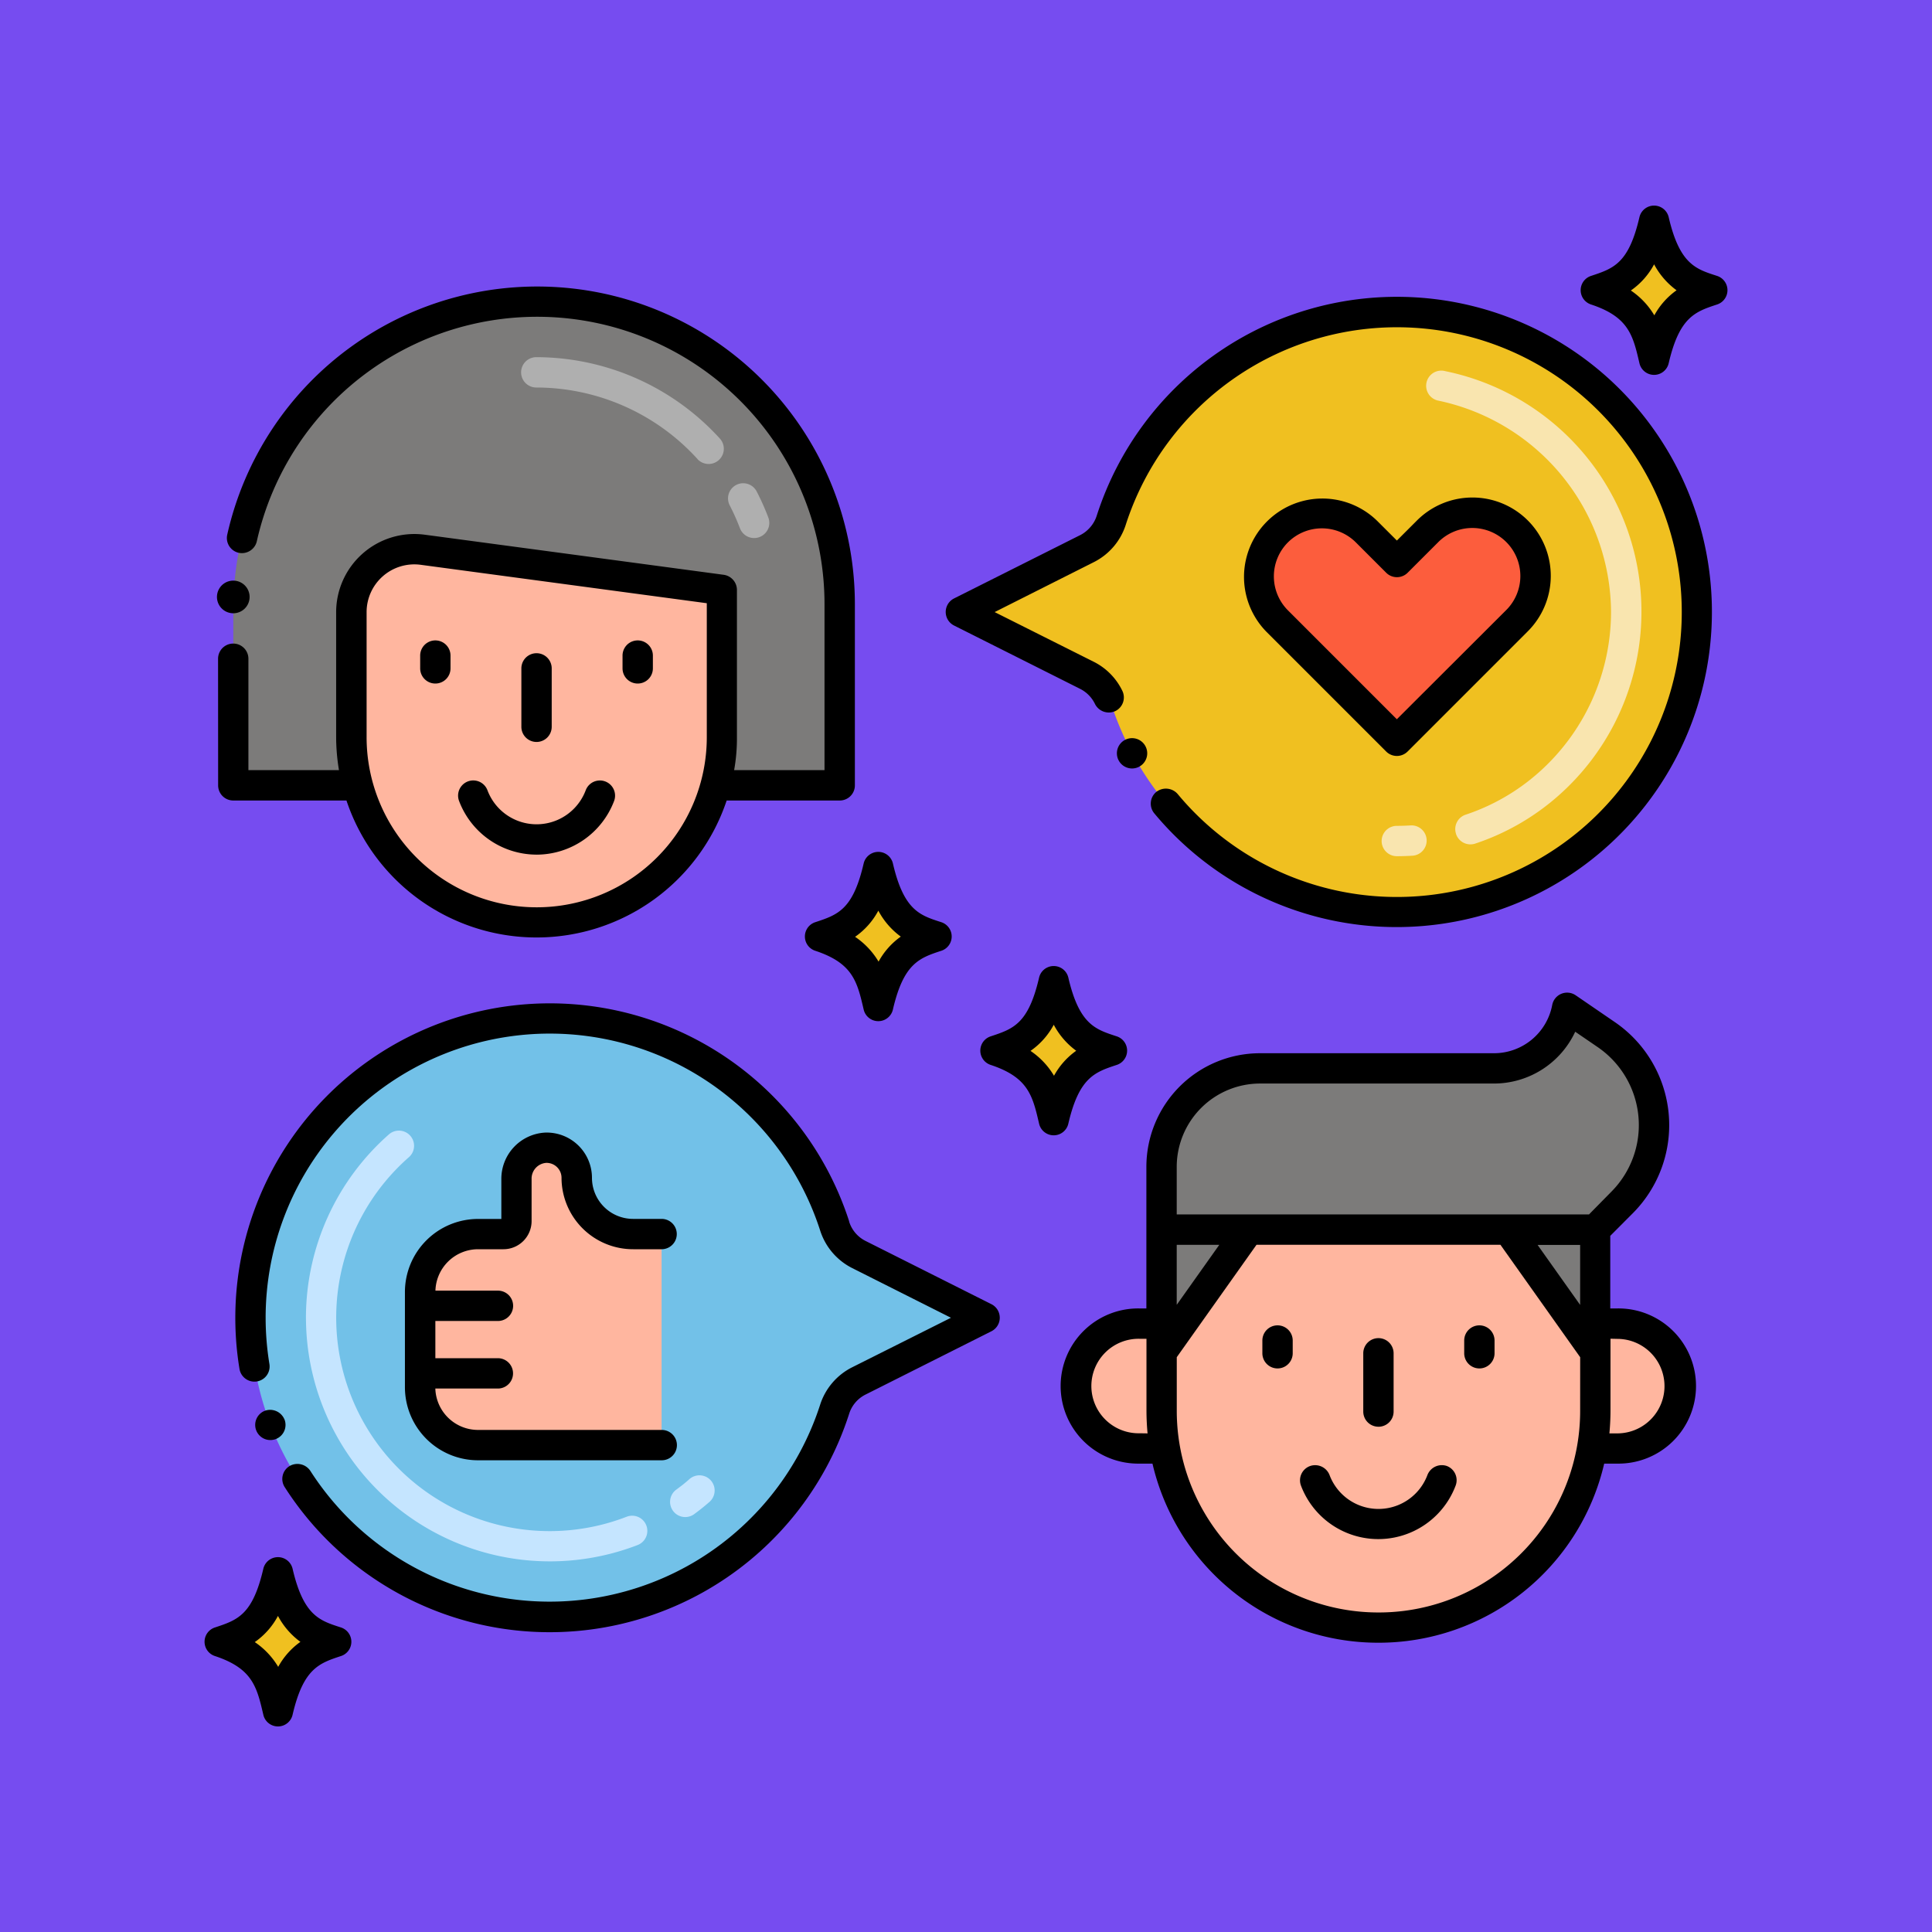 <svg xmlns="http://www.w3.org/2000/svg" xmlns:xlink="http://www.w3.org/1999/xlink" width="85" height="85" viewBox="0 0 85 85">
  <defs>
    <clipPath id="clip-path">
      <rect id="Rectángulo_35264" data-name="Rectángulo 35264" width="67" height="67" transform="translate(189 4865)" fill="#26d19e"/>
    </clipPath>
  </defs>
  <g id="Grupo_99208" data-name="Grupo 99208" transform="translate(-810 -10319.338)">
    <rect id="Rectángulo_34163" data-name="Rectángulo 34163" width="85" height="85" transform="translate(810 10319.338)" fill="#764cf0"/>
    <g id="Enmascarar_grupo_397" data-name="Enmascarar grupo 397" transform="translate(630 5463.338)" clip-path="url(#clip-path)">
      <g id="testimonios" transform="translate(188.329 4864.329)">
        <path id="Trazado_126055" data-name="Trazado 126055" d="M65.568,52.65a2.742,2.742,0,0,1-2.744,2.744H61.713a9.541,9.541,0,0,1-18.791,0H41.811a2.746,2.746,0,1,1,0-5.491h.964v1.268l3.831-5.4H58.029l3.831,5.4V49.9h.964a2.744,2.744,0,0,1,2.744,2.747Z" fill="#ffb69f"/>
        <path id="Trazado_126056" data-name="Trazado 126056" d="M61.839,28.511a13.2,13.2,0,1,0-21.28-13.955A2.116,2.116,0,0,1,39.5,15.806L33.946,18.6l5.551,2.79a2.117,2.117,0,0,1,1.062,1.249,13.222,13.222,0,0,0,21.28,5.876Z" fill="#f0c020"/>
        <path id="Trazado_126057" data-name="Trazado 126057" d="M28.616,18.29v7.934h-5.47a8.023,8.023,0,0,0,.282-2.121V17.622L10.25,15.853A2.767,2.767,0,0,0,7.128,18.6V24.1a8.222,8.222,0,0,0,.282,2.121H1.935V18.589A13.545,13.545,0,0,1,15.081,4.945,13.335,13.335,0,0,1,28.616,18.29Z" fill="#7c7b7a"/>
        <path id="Trazado_126058" data-name="Trazado 126058" d="M10.25,15.853A2.767,2.767,0,0,0,7.128,18.6V24.1a8.149,8.149,0,0,0,16.018,2.121,8.023,8.023,0,0,0,.282-2.121V17.622Z" fill="#ffb69f"/>
        <path id="Trazado_126059" data-name="Trazado 126059" d="M62.346,37.193l-1.728-1.183A3.275,3.275,0,0,1,57.4,38.675H47.107a4.333,4.333,0,0,0-4.332,4.332v8.164l3.831-5.4H58.029l3.831,5.4v-5.4l1.193-1.209a4.824,4.824,0,0,0-.707-7.366Z" fill="#7c7b7a"/>
        <path id="Trazado_126060" data-name="Trazado 126060" d="M7.166,39.75A13.168,13.168,0,1,0,28.4,53.671a2.111,2.111,0,0,1,1.06-1.246l5.537-2.783-5.537-2.783a2.111,2.111,0,0,1-1.06-1.246A13.169,13.169,0,0,0,7.166,39.75Z" fill="#72c1e8"/>
        <g id="Grupo_98879" data-name="Grupo 98879">
          <path id="Trazado_126061" data-name="Trazado 126061" d="M6.468,63.9c-.983-.325-2-.609-2.569-3.065C3.374,63.1,2.533,63.5,1.33,63.9c1.961.648,2.257,1.721,2.569,3.065C4.437,64.65,5.326,64.279,6.468,63.9Z" fill="#f0c020"/>
          <path id="Trazado_126062" data-name="Trazado 126062" d="M32.881,32.872c-.983-.325-2-.609-2.569-3.065-.525,2.262-1.367,2.667-2.569,3.065,1.961.648,2.257,1.721,2.569,3.065.537-2.316,1.426-2.687,2.569-3.065Z" fill="#f0c020"/>
          <path id="Trazado_126063" data-name="Trazado 126063" d="M40.6,37.894c-.983-.325-2-.609-2.569-3.065-.525,2.262-1.366,2.667-2.569,3.065,1.961.648,2.257,1.721,2.569,3.065C38.567,38.642,39.457,38.272,40.6,37.894Z" fill="#f0c020"/>
          <path id="Trazado_126064" data-name="Trazado 126064" d="M67.011,4.438c-.983-.325-2-.609-2.569-3.065-.525,2.262-1.366,2.667-2.569,3.065,1.961.648,2.257,1.721,2.569,3.065C64.98,5.187,65.869,4.816,67.011,4.438Z" fill="#f0c020"/>
        </g>
        <path id="Trazado_126065" data-name="Trazado 126065" d="M12.7,45.965h1.121a.57.57,0,0,0,.57-.57V43.547a1.361,1.361,0,0,1,1.285-1.381,1.326,1.326,0,0,1,1.367,1.325,2.473,2.473,0,0,0,2.473,2.473h1.262V55.25H12.7A2.547,2.547,0,0,1,10.158,52.7V48.512a2.547,2.547,0,0,1,2.547-2.547Z" fill="#ffb69f"/>
        <path id="Trazado_126066" data-name="Trazado 126066" d="M58.391,19l-5.266,5.266L47.859,19a2.781,2.781,0,1,1,3.932-3.932L53.126,16.4l1.335-1.333A2.78,2.78,0,1,1,58.391,19Z" fill="#fc5d3d"/>
        <path id="Trazado_126067" data-name="Trazado 126067" d="M53.125,29.34a.667.667,0,0,1,0-1.335c.194,0,.391-.006.585-.018a.668.668,0,1,1,.08,1.333c-.22.013-.444.02-.665.02Zm2.606-.981a.667.667,0,0,1,.421-.845,9.207,9.207,0,0,0,3.19-1.834A9.456,9.456,0,0,0,62.55,18.6a9.561,9.561,0,0,0-7.587-9.3A.667.667,0,1,1,55.257,8a10.8,10.8,0,0,1,4.969,18.685,10.54,10.54,0,0,1-3.649,2.1.667.667,0,0,1-.846-.421Z" fill="#f9e5af"/>
        <path id="Trazado_126068" data-name="Trazado 126068" d="M24.226,14.914a9.532,9.532,0,0,0-.45-1.008.667.667,0,1,1,1.185-.614,10.822,10.822,0,0,1,.513,1.148.667.667,0,1,1-1.248.472Zm-1.871-3.051A9.6,9.6,0,0,0,15.265,8.72a.667.667,0,0,1,0-1.335,10.935,10.935,0,0,1,8.077,3.581.667.667,0,1,1-.988.9Z" fill="#afafaf"/>
        <path id="Trazado_126069" data-name="Trazado 126069" d="M5.131,49.643A10.758,10.758,0,0,1,8.78,41.581a.667.667,0,1,1,.883,1A9.391,9.391,0,0,0,19.245,58.4a.667.667,0,1,1,.477,1.247,10.732,10.732,0,0,1-14.59-10Zm16.151,8.5a.667.667,0,0,1,.142-.934c.2-.147.4-.3.582-.466a.667.667,0,1,1,.877,1.007c-.214.187-.439.367-.667.534a.667.667,0,0,1-.934-.14Z" fill="#c5e5ff"/>
        <path id="Trazado_126070" data-name="Trazado 126070" d="M3.257,67.116a.66.66,0,0,0,1.286,0c.473-2.039,1.169-2.269,2.133-2.587a.661.661,0,0,0,0-1.255c-.926-.3-1.649-.5-2.133-2.587a.661.661,0,0,0-1.286,0c-.474,2.039-1.134,2.257-2.133,2.587a.661.661,0,0,0,0,1.255c1.659.548,1.847,1.359,2.133,2.587ZM3.9,62.764a3.367,3.367,0,0,0,.988,1.142,3.268,3.268,0,0,0-.977,1.1A3.43,3.43,0,0,0,2.88,63.916,3.272,3.272,0,0,0,3.9,62.765Z"/>
        <path id="Trazado_126071" data-name="Trazado 126071" d="M33.088,32.245c-.926-.3-1.649-.5-2.133-2.587a.661.661,0,0,0-1.286,0c-.473,2.039-1.134,2.257-2.133,2.587a.661.661,0,0,0,0,1.255c1.66.548,1.848,1.359,2.133,2.587a.66.66,0,0,0,1.286,0c.473-2.039,1.169-2.269,2.133-2.587a.661.661,0,0,0,0-1.255ZM30.325,33.98a3.432,3.432,0,0,0-1.034-1.093,3.274,3.274,0,0,0,1.023-1.151,3.367,3.367,0,0,0,.988,1.142,3.267,3.267,0,0,0-.977,1.1Z"/>
        <path id="Trazado_126072" data-name="Trazado 126072" d="M38.673,34.68a.661.661,0,0,0-1.286,0c-.473,2.039-1.134,2.257-2.133,2.587a.661.661,0,0,0,0,1.255c1.66.548,1.848,1.359,2.133,2.587a.66.66,0,0,0,1.286,0c.473-2.039,1.169-2.269,2.133-2.587a.661.661,0,0,0,0-1.255C39.88,36.962,39.157,36.765,38.673,34.68ZM38.043,39a3.43,3.43,0,0,0-1.034-1.094,3.275,3.275,0,0,0,1.023-1.151A3.367,3.367,0,0,0,39.02,37.9a3.264,3.264,0,0,0-.977,1.1Z"/>
        <path id="Trazado_126073" data-name="Trazado 126073" d="M67.219,3.811c-.926-.3-1.649-.5-2.133-2.587a.661.661,0,0,0-1.286,0c-.473,2.039-1.134,2.257-2.133,2.587a.661.661,0,0,0,0,1.255c1.66.548,1.848,1.359,2.133,2.587a.66.66,0,0,0,1.286,0c.473-2.039,1.169-2.269,2.133-2.587a.661.661,0,0,0,0-1.255ZM64.456,5.547a3.424,3.424,0,0,0-1.034-1.095A3.272,3.272,0,0,0,64.445,3.3a3.37,3.37,0,0,0,.988,1.142,3.268,3.268,0,0,0-.977,1.1Z"/>
        <path id="Trazado_126074" data-name="Trazado 126074" d="M41.165,24.224a.667.667,0,1,0,.9.275.667.667,0,0,0-.9-.275Z"/>
        <path id="Trazado_126075" data-name="Trazado 126075" d="M62.282,8.18a13.869,13.869,0,0,0-22.358,6.175,1.456,1.456,0,0,1-.726.857L33.645,18a.667.667,0,0,0,0,1.191l5.553,2.79a1.449,1.449,0,0,1,.649.665.681.681,0,0,0,.892.31.667.667,0,0,0,.31-.892A2.781,2.781,0,0,0,39.8,20.791L35.431,18.6,39.8,16.4a2.788,2.788,0,0,0,1.4-1.642A12.533,12.533,0,1,1,43.48,26.6a.686.686,0,0,0-.94-.085.667.667,0,0,0-.085.94A13.868,13.868,0,1,0,62.282,8.18Z"/>
        <path id="Trazado_126076" data-name="Trazado 126076" d="M1.268,26.223a.665.665,0,0,0,.667.667H6.914a8.817,8.817,0,0,0,16.727,0h4.974a.665.665,0,0,0,.667-.667V18.289a13.976,13.976,0,0,0-27.612-3.1.667.667,0,0,0,.491.8.674.674,0,0,0,.806-.491,12.641,12.641,0,0,1,24.979,2.787v7.267H23.97a7.905,7.905,0,0,0,.123-1.453V17.622a.674.674,0,0,0-.58-.662c-.2-.027-13.015-1.747-13.211-1.771A3.442,3.442,0,0,0,6.46,18.6V24.1a8.923,8.923,0,0,0,.124,1.453H2.6v-4.9a.667.667,0,1,0-1.335,0ZM7.8,18.6a2.1,2.1,0,0,1,2.367-2.082l12.6,1.692v5.9A7.482,7.482,0,1,1,7.8,24.1Z"/>
        <path id="Trazado_126077" data-name="Trazado 126077" d="M1.949,18.652a.718.718,0,1,0-.029,0A.1.1,0,0,0,1.949,18.652Z"/>
        <path id="Trazado_126078" data-name="Trazado 126078" d="M15.278,29.272a3.657,3.657,0,0,0,3.411-2.362.667.667,0,0,0-1.25-.468,2.309,2.309,0,0,1-4.321,0,.667.667,0,1,0-1.251.465,3.65,3.65,0,0,0,3.411,2.364Z"/>
        <path id="Trazado_126079" data-name="Trazado 126079" d="M10.825,21.744a.667.667,0,0,0,.667-.667v-.563a.667.667,0,0,0-1.335,0v.563a.667.667,0,0,0,.667.667Z"/>
        <path id="Trazado_126080" data-name="Trazado 126080" d="M19.728,21.744a.667.667,0,0,0,.667-.667v-.563a.667.667,0,0,0-1.335,0v.563a.667.667,0,0,0,.667.667Z"/>
        <path id="Trazado_126081" data-name="Trazado 126081" d="M15.277,24.314a.667.667,0,0,0,.667-.667v-2.57a.667.667,0,1,0-1.335,0v2.57a.667.667,0,0,0,.667.667Z"/>
        <path id="Trazado_126082" data-name="Trazado 126082" d="M63.527,45.029a5.492,5.492,0,0,0-.806-8.387L60.995,35.46a.667.667,0,0,0-1.033.427A2.609,2.609,0,0,1,57.4,38.009H47.107a5,5,0,0,0-5,5v6.228h-.3a3.414,3.414,0,1,0,0,6.827h.568a10.194,10.194,0,0,0,9.931,7.88h0a10.187,10.187,0,0,0,9.943-7.88h.567a3.414,3.414,0,1,0,0-6.827h-.3V46.043Zm-21.716,9.7a2.079,2.079,0,1,1,0-4.157h.3v3.162c0,.336.02.707.048,1Zm1.631-8.291h1.873l-1.873,2.64Zm17.749,7.3a8.863,8.863,0,0,1-8.879,8.875h0a8.871,8.871,0,0,1-8.868-8.875V51.382l3.509-4.947h10.73l3.509,4.947Zm0-4.656-1.873-2.64h1.873Zm1.632,1.494a2.079,2.079,0,1,1,0,4.158h-.345c.028-.291.048-.664.048-1V50.569ZM61.581,45.1H43.442V43.007a3.669,3.669,0,0,1,3.665-3.665H57.4a3.946,3.946,0,0,0,3.574-2.279l.994.68a4.157,4.157,0,0,1,.608,6.346Z"/>
        <path id="Trazado_126083" data-name="Trazado 126083" d="M55.333,56.171a.68.68,0,0,0-.86.392,2.3,2.3,0,0,1-4.309,0,.68.68,0,0,0-.857-.392.667.667,0,0,0-.4.857,0,0,0,0,0,0,0,3.636,3.636,0,0,0,6.807,0,.669.669,0,0,0-.39-.86Z"/>
        <path id="Trazado_126084" data-name="Trazado 126084" d="M47.877,49.981a.667.667,0,0,0-.667.667v.561a.667.667,0,0,0,1.335,0v-.561a.667.667,0,0,0-.667-.667Z"/>
        <path id="Trazado_126085" data-name="Trazado 126085" d="M56.757,49.981a.667.667,0,0,0-.667.667v.561a.667.667,0,0,0,1.335,0v-.561a.667.667,0,0,0-.667-.667Z"/>
        <path id="Trazado_126086" data-name="Trazado 126086" d="M52.317,54.442a.667.667,0,0,0,.667-.667V51.211a.667.667,0,1,0-1.335,0v2.563a.667.667,0,0,0,.667.667Z"/>
        <path id="Trazado_126087" data-name="Trazado 126087" d="M29.032,45.41A13.837,13.837,0,0,0,2.208,51.9a.667.667,0,1,0,1.316-.219,12.673,12.673,0,0,1-.166-2.034,12.5,12.5,0,0,1,24.4-3.828,2.8,2.8,0,0,0,1.4,1.639l4.351,2.189L29.155,51.83a2.8,2.8,0,0,0-1.4,1.639,12.507,12.507,0,0,1-22.433,2.91.684.684,0,0,0-.924-.2.664.664,0,0,0-.2.921,13.837,13.837,0,0,0,24.83-3.222,1.425,1.425,0,0,1,.723-.852l5.537-2.784a.667.667,0,0,0,0-1.193l-5.537-2.782a1.43,1.43,0,0,1-.723-.854Z"/>
        <path id="Trazado_126088" data-name="Trazado 126088" d="M4.186,54.121s0,0,0,0a.682.682,0,0,0-.862-.382.667.667,0,1,0,.865.384Z"/>
        <path id="Trazado_126089" data-name="Trazado 126089" d="M12.7,46.632h1.121a1.239,1.239,0,0,0,1.238-1.237V43.547a.694.694,0,0,1,.638-.714.658.658,0,0,1,.679.658,3.148,3.148,0,0,0,3.156,3.141h1.247a.667.667,0,1,0,0-1.335H19.521a1.808,1.808,0,0,1-1.806-1.806A1.992,1.992,0,0,0,15.661,41.5a2.037,2.037,0,0,0-1.933,2.048V45.3H12.7a3.218,3.218,0,0,0-3.214,3.214V52.7A3.218,3.218,0,0,0,12.7,55.917h8.085a.667.667,0,1,0,0-1.335H12.7a1.88,1.88,0,0,1-1.876-1.821h2.751a.667.667,0,1,0,0-1.335H10.825V49.789h2.754a.667.667,0,1,0,0-1.335H10.828A1.88,1.88,0,0,1,12.7,46.632Z"/>
        <path id="Trazado_126090" data-name="Trazado 126090" d="M53.6,24.734l5.266-5.266a3.448,3.448,0,1,0-4.876-4.876l-.862.861-.862-.861a3.448,3.448,0,0,0-4.876,4.876l5.266,5.266a.667.667,0,0,0,.944,0Zm-5.266-9.2a2.116,2.116,0,0,1,2.989,0l1.335,1.335a.667.667,0,0,0,.944,0l1.335-1.335a2.114,2.114,0,1,1,2.989,2.99l-4.8,4.791-4.794-4.794A2.116,2.116,0,0,1,48.331,15.537Z"/>
      </g>
    </g>
  </g>
</svg>
